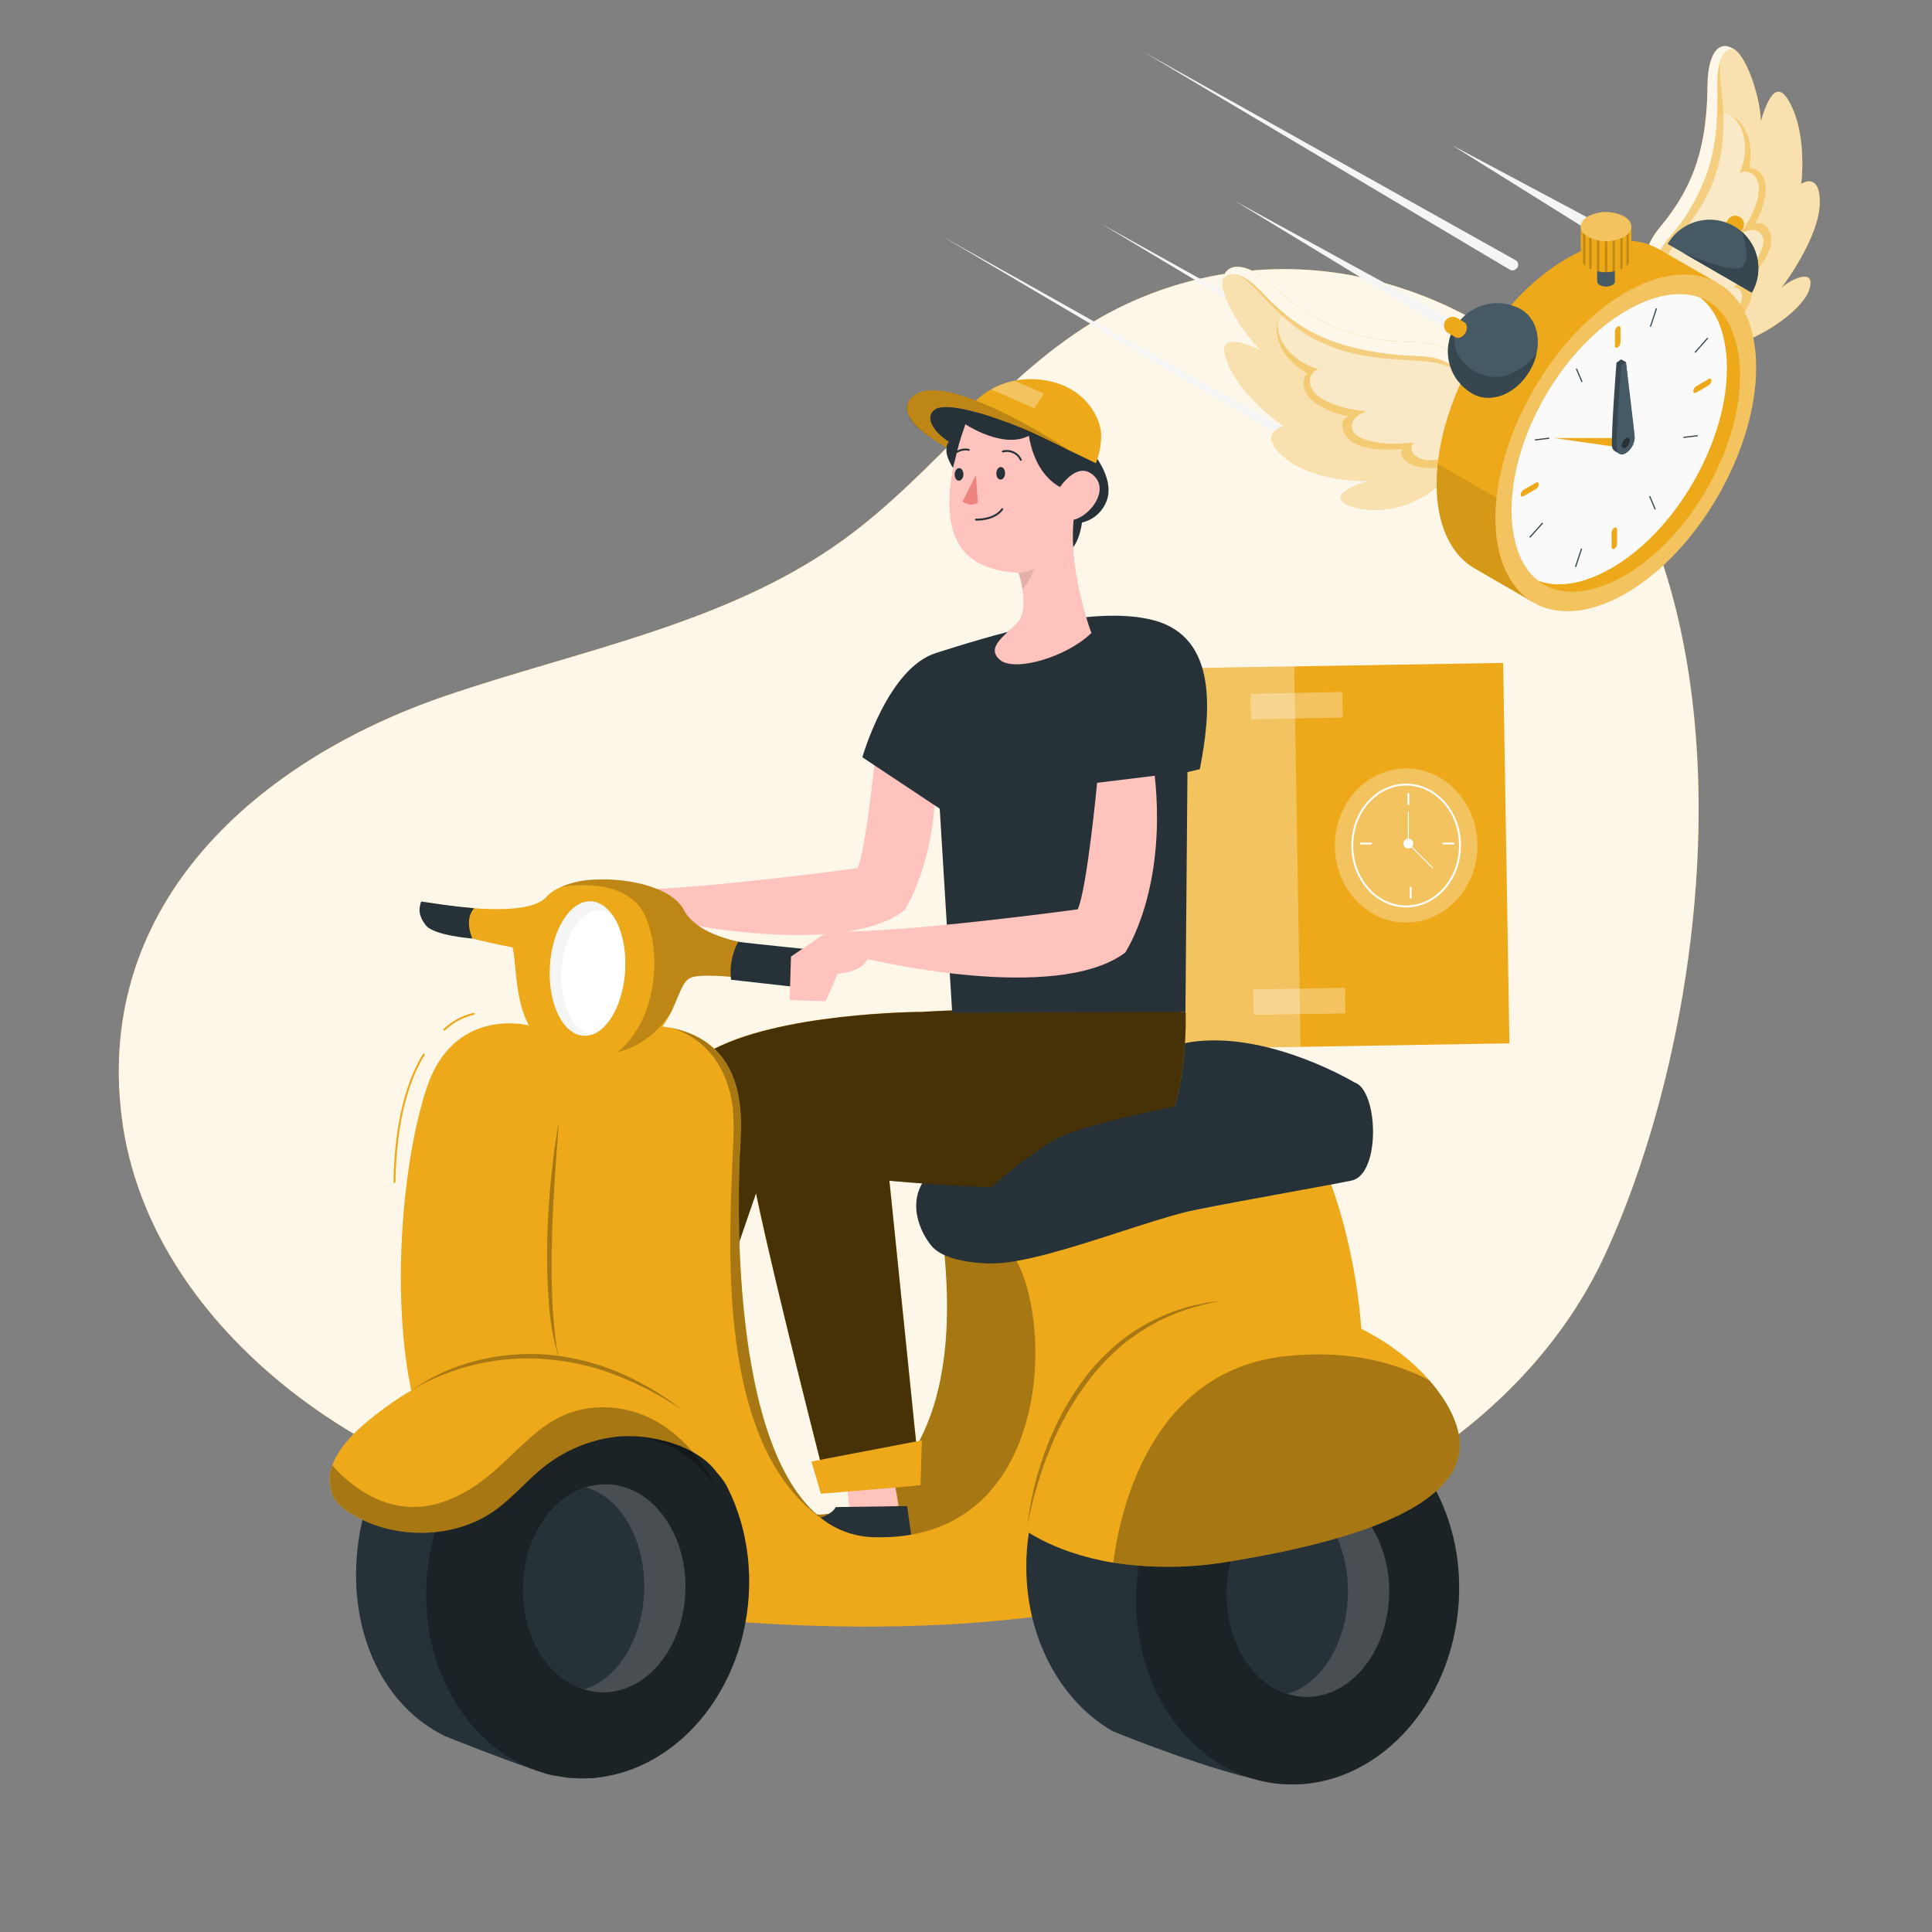 <svg width="1000" height="1000" viewBox="0 0 1000 1000" fill="none" xmlns="http://www.w3.org/2000/svg">
<rect x="0" y="0" width="1000" height="1000" fill="#808080" stroke="none"/>
<g clip-path="url(#clip0_53026_18111)">
<path d="M319.267 784.409C208.632 780.153 77.477 694.577 62.986 578.079C49.156 466.971 133.906 393.261 230.451 360.236C300.497 336.336 376.239 322.932 436.285 279.6C484.132 245.062 518.765 193.503 569.993 164.142C613.664 139.484 665.239 132.859 713.724 145.679C920.006 200.95 900.763 497.915 830.647 649.637C792.067 733.157 701.833 789.893 612.686 802.919C515.952 817.079 415.978 788.12 319.267 784.409Z" fill="#EDA91A"/>
<path opacity="0.9" d="M319.267 784.409C208.632 780.153 77.477 694.577 62.986 578.079C49.156 466.971 133.906 393.261 230.451 360.236C300.497 336.336 376.239 322.932 436.285 279.6C484.132 245.062 518.765 193.503 569.993 164.142C613.664 139.484 665.239 132.859 713.724 145.679C920.006 200.95 900.763 497.915 830.647 649.637C792.067 733.157 701.833 789.893 612.686 802.919C515.952 817.079 415.978 788.12 319.267 784.409Z" fill="white"/>
<path d="M778.016 343.123L505.248 347.646L508.513 544.564L781.281 540.041L778.016 343.123Z" fill="#EDA91A"/>
<path opacity="0.3" d="M669.892 344.892L504.979 347.626L508.244 544.544L673.158 541.81L669.892 344.892Z" fill="white"/>
<path opacity="0.3" d="M694.743 358.16L647.25 359.11L647.515 372.349L695.008 371.399L694.743 358.16Z" fill="white"/>
<path opacity="0.3" d="M696.154 511.287L648.667 512.074L648.887 525.311L696.373 524.523L696.154 511.287Z" fill="white"/>
<path d="M727.813 469.169C743.206 469.169 755.684 455.05 755.684 437.633C755.684 420.217 743.206 406.098 727.813 406.098C712.42 406.098 699.941 420.217 699.941 437.633C699.941 455.05 712.42 469.169 727.813 469.169Z" stroke="white" stroke-miterlimit="10"/>
<path d="M728.972 410.897V416.192" stroke="white" stroke-linecap="round" stroke-linejoin="round"/>
<path d="M730.177 459.406V464.701" stroke="white" stroke-linecap="round" stroke-linejoin="round"/>
<path d="M704.315 436.593H709.634" stroke="white" stroke-linecap="round" stroke-linejoin="round"/>
<path d="M747.009 436.617H752.328" stroke="white" stroke-linecap="round" stroke-linejoin="round"/>
<path d="M728.948 436.593L728.971 420.282" stroke="white" stroke-width="0.5" stroke-linecap="round" stroke-linejoin="round"/>
<path d="M729.988 437.657L741.525 449.193" stroke="white" stroke-width="0.5" stroke-linecap="round" stroke-linejoin="round"/>
<path d="M731.525 436.617C731.525 437.127 731.374 437.625 731.09 438.048C730.807 438.472 730.405 438.802 729.934 438.997C729.463 439.193 728.945 439.244 728.445 439.144C727.945 439.045 727.486 438.799 727.126 438.439C726.765 438.079 726.52 437.619 726.421 437.12C726.321 436.62 726.372 436.102 726.567 435.631C726.762 435.16 727.093 434.758 727.516 434.474C727.94 434.191 728.438 434.04 728.948 434.04C729.287 434.037 729.624 434.101 729.938 434.23C730.252 434.358 730.537 434.548 730.777 434.788C731.017 435.028 731.206 435.313 731.335 435.627C731.463 435.941 731.528 436.278 731.525 436.617Z" fill="white"/>
<path opacity="0.3" d="M727.813 477.514C748.194 477.514 764.715 459.659 764.715 437.633C764.715 415.608 748.194 397.753 727.813 397.753C707.433 397.753 690.911 415.608 690.911 437.633C690.911 459.659 707.433 477.514 727.813 477.514Z" fill="white"/>
<path d="M421.344 783.487C425.458 786.631 508.032 777.742 486.685 631.245C486.685 631.245 525.857 641.197 530.065 640.535C530.065 640.535 587.533 728.642 545.691 772.281C503.848 815.921 441.485 818.592 441.485 818.592L421.344 783.487Z" fill="#EDA91A"/>
<path opacity="0.3" d="M421.344 783.487C425.458 786.631 508.032 777.742 486.685 631.245C486.685 631.245 525.857 641.197 530.065 640.535C530.065 640.535 587.533 728.642 545.691 772.281C503.848 815.921 441.485 818.592 441.485 818.592L421.344 783.487Z" fill="black"/>
<path d="M512.855 653.916C513.067 653.916 489.782 654.365 481.981 644.673C474.18 634.98 468.908 617.652 483.092 605.832C497.276 594.012 580.56 542.95 619.778 538.931C658.997 534.912 700.982 560.207 700.982 560.207L649.636 598.173L539.071 624.933L512.855 653.916Z" fill="#263238"/>
<path d="M437.561 760.414L439.712 781.595L465.149 779.444L461.319 757.672L437.561 760.414Z" fill="#FFC3BD"/>
<path d="M432.62 780.059L469.523 779.539L472.147 798.167C472.147 798.167 437.585 798.64 423.377 796.749C409.17 794.857 411.392 787.458 411.392 787.458C411.392 787.458 428.034 787.86 432.62 780.059Z" fill="#263238"/>
<path d="M754.663 833.675C760.173 779.524 727.481 731.845 681.643 727.181C635.805 722.516 594.179 762.633 588.669 816.784C583.159 870.935 615.851 918.614 661.689 923.278C707.527 927.942 749.153 887.826 754.663 833.675Z" fill="#263238"/>
<path d="M613.679 523.778C613.679 523.778 617.509 611.647 566.399 614.153C515.29 616.659 460.374 611.056 460.374 611.056L476.473 768.948L428.554 771.903C428.554 771.903 394.158 637.959 388.745 604.295C383.331 570.632 388.036 546.827 423.566 531.886C459.097 516.946 613.679 523.778 613.679 523.778Z" fill="#EDA91A"/>
<path d="M327.659 802.564L391.321 617.652L476.425 523.707C476.425 523.707 402.149 523.99 366.452 544.51C330.756 565.029 329.432 589.686 322.884 619.023C316.335 648.36 290.071 787.222 290.071 787.222L327.659 802.564Z" fill="#EDA91A"/>
<path opacity="0.7" d="M613.679 523.778C613.679 523.778 534.58 520.255 476.567 523.778C476.567 523.778 402.29 524.061 366.594 544.581C330.898 565.1 329.432 589.686 322.884 619.023C316.335 648.36 290.071 787.222 290.071 787.222L327.659 802.564L391.321 617.652C402.03 668.904 428.554 771.808 428.554 771.808L476.473 768.948L460.35 611.151C460.35 611.151 515.242 616.754 566.376 614.248C617.509 611.742 613.679 523.778 613.679 523.778Z" fill="black"/>
<path d="M483.092 381.252L453.707 384.822C453.707 384.822 448.601 438.839 443.849 449.335C443.849 449.335 353.474 461.746 316.454 460.682L297.66 473.448L296.998 495.646L315.413 496.19L321.347 482.124C321.347 482.124 333.782 481.58 336.666 474.583C336.666 474.583 432.691 497.774 468.057 471.297C468.104 471.32 489.427 439.997 483.092 381.252Z" fill="#FFC3BD"/>
<path d="M567.298 236.599C567.298 236.599 576.494 248.419 572.995 258.655C572.029 261.574 570.328 264.195 568.055 266.266C565.781 268.336 563.013 269.786 560.017 270.475C560.017 270.475 558.291 286.857 548.622 287.33C538.953 287.803 542.192 251.232 542.192 251.232L567.298 236.599Z" fill="#263238"/>
<path d="M492.855 524.179L486.402 418.58L446.355 391.961C446.355 391.961 459.452 345.792 484.51 337.967C509.569 330.142 564.224 312.2 597.368 321.112C630.511 330.024 626.705 369.125 621.008 398.131L614.625 399.644C614.625 399.644 613.632 513.943 613.585 523.778L492.855 524.179Z" fill="#263238"/>
<path d="M564.91 327.637C551.79 340.331 525.029 347.896 517.63 341.584C510.231 335.272 519.569 329.48 526.519 322.341C530.277 318.417 530.159 311.065 529.285 305.202C528.824 302.248 528.144 299.332 527.252 296.479C502.69 295.131 492.501 283.642 491.484 263.383C490.468 243.123 499.64 219.602 499.64 219.602L516.992 204.803C516.992 204.803 540.632 208.349 559.544 221.351C570.796 229.01 567.463 244.093 562.806 255.227C560.833 259.967 558.46 264.53 555.714 268.867C553.066 296.597 564.91 327.637 564.91 327.637Z" fill="#FFC3BD"/>
<path d="M505.148 268.962C505.148 268.962 514.604 269.411 518.741 263.548" stroke="#263238" stroke-linecap="round" stroke-linejoin="round"/>
<path d="M520.207 245.038C520.207 246.835 519.119 248.253 517.843 248.23C516.566 248.206 515.644 246.717 515.691 244.92C515.739 243.123 516.779 241.705 518.055 241.729C519.332 241.752 520.278 243.242 520.207 245.038Z" fill="#263238"/>
<path d="M498.647 245.606C498.647 247.402 497.56 248.821 496.283 248.797C495.006 248.773 494.085 247.284 494.132 245.488C494.179 243.691 495.219 242.272 496.496 242.296C497.772 242.32 498.718 243.833 498.647 245.606Z" fill="#263238"/>
<path d="M506.141 260.286L505.172 245.795L498.245 259.553C499.326 260.472 500.664 261.035 502.077 261.167C503.49 261.298 504.909 260.99 506.141 260.286Z" fill="#ED847E"/>
<path d="M519.072 233.691C520.885 233.193 522.817 233.354 524.522 234.146C526.228 234.939 527.597 236.31 528.386 238.017" stroke="#263238" stroke-linecap="round" stroke-linejoin="round"/>
<path d="M491.98 236.362C491.98 236.362 496.33 231.634 501.436 232.84" stroke="#263238" stroke-linecap="round" stroke-linejoin="round"/>
<path d="M562.972 255.227C535.927 256.196 532.571 225.535 532.571 225.535C519.19 232.627 499.735 219.625 499.735 219.625L517.086 204.779C517.086 204.779 540.726 208.373 559.638 221.327C570.962 229.01 567.629 244.14 562.972 255.227Z" fill="#263238"/>
<path d="M491.035 228.609C491.035 228.609 477.04 219.294 483.21 212.581C489.38 205.867 527.181 218.632 555.431 234.282C555.431 234.282 490.728 190.997 473.14 204.685C458.601 216.008 490.846 231.729 489.877 231.705L491.035 228.609Z" fill="#EDA91A"/>
<path d="M569.969 225.441C569.929 230.343 569 235.197 567.227 239.767L503.682 209.035C506.315 205.995 509.469 203.449 512.997 201.517C516.757 199.366 520.847 197.848 525.1 197.025C529.611 196.163 534.228 196.004 538.788 196.553C562.026 199.224 570.087 217.096 569.969 225.441Z" fill="#EDA91A"/>
<path d="M423.992 508.104C419.855 512.43 366.358 501.343 357.02 506.308C353.072 508.388 351.346 515.764 347.375 523.848C341.961 534.841 332.34 546.897 307.187 547.701C263.5 549.096 268.772 504.771 265.32 490.374C265.32 490.374 223.95 482.833 221.775 475.576C219.601 468.318 222.272 467.231 222.272 467.231C222.272 467.231 273.311 476.687 283.192 463.779C285.106 461.909 287.351 460.41 289.811 459.359C295.483 456.865 301.584 455.492 307.778 455.316C325.768 454.371 347.706 459.429 353.852 470.824C366.334 494.062 419.855 488.838 424.772 494.937C429.689 501.036 428.129 503.778 423.992 508.104Z" fill="#EDA91A"/>
<path d="M288.558 538.387C288.558 538.387 216.787 637.675 275.887 790.508" stroke="#263238" stroke-linecap="round" stroke-linejoin="round"/>
<path d="M383.284 589.97C383.284 589.97 383.284 590.159 383.284 590.537C383.284 590.915 383.284 591.128 383.284 591.553V591.79C382.43 601.352 380.85 610.836 378.556 620.158C375.293 633.94 370.967 647.06 367.398 657.604C352.268 702.401 354.017 750.674 354.017 750.674C349.006 744.433 339.833 739.989 328.368 736.868C286.62 725.403 215.747 731.549 215.747 731.549C201.847 682.78 206.811 606.447 220.641 563.705C234.47 520.964 272.814 530.609 272.814 530.609C272.814 530.609 313.286 531.792 318.368 531.248C327.671 530.119 337.086 530.31 346.334 531.815C377.587 537.536 385.104 562.24 383.284 589.97Z" fill="#EDA91A"/>
<path d="M694.883 776.04C623.963 840.057 487.063 846.771 385.199 839.679L328.132 737.01L305.012 695.428L379.289 595.312L383.213 590.041C383.213 590.041 383.213 590.23 383.213 590.608C383.213 590.986 383.213 591.199 383.213 591.624V591.861C382.196 609.709 375.624 752.944 428.129 788.073L428.554 788.38C435.659 792.971 443.902 795.493 452.36 795.661C548.693 798.451 545.998 672.733 521.507 645.807L688.665 612.215C688.665 612.215 721.667 695.309 694.883 776.04Z" fill="#EDA91A"/>
<path d="M508.954 618.55C508.954 618.55 493.281 631.552 501.366 648.999C509.451 666.445 587.392 632.569 618.076 626.399C648.761 620.229 684.268 614.201 699.54 611.056C714.811 607.912 713.487 564.107 701.005 560.23C688.523 556.353 566.257 577.96 545.974 589.828C532.581 597.961 520.161 607.598 508.954 618.55Z" fill="#263238"/>
<path d="M548.196 266.054C546.705 264.448 545.802 262.384 545.634 260.199C545.467 258.014 546.045 255.836 547.274 254.022C551.057 248.348 558.693 239.341 566.021 246.079C576.281 255.535 558.764 272.721 551.506 268.56C550.29 267.885 549.176 267.041 548.196 266.054Z" fill="#FFC3BD"/>
<path opacity="0.2" d="M491.035 228.609C491.035 228.609 477.04 219.294 483.21 212.581C485.952 209.602 494.155 210.217 505.243 213.384C512.372 215.304 519.356 217.729 526.14 220.642C535.88 224.873 546.234 230.287 555.43 234.282C555.43 234.282 490.728 190.997 473.139 204.685C458.601 216.008 488.836 230.689 489.9 231.682L490.42 229.767L491.035 228.609Z" fill="black"/>
<path d="M497.678 224.566C497.678 224.566 483.494 226.93 493.281 242.201L497.678 224.566Z" fill="#263238"/>
<path d="M511.271 215.252C511.271 215.252 489.877 207.734 483.919 211.99C477.962 216.245 484.203 224.353 491.011 228.538L496.472 229.247L499.687 219.554L508.009 218.538L511.271 215.252Z" fill="#263238"/>
<path opacity="0.3" d="M540.419 203.692L535.289 211.28L512.997 201.588C516.757 199.437 520.847 197.919 525.1 197.096L540.419 203.692Z" fill="white"/>
<path opacity="0.1" d="M535.455 294.399C533.979 298.322 531.862 301.973 529.19 305.202C528.729 302.248 528.05 299.332 527.157 296.479C530.024 296.279 532.832 295.574 535.455 294.399Z" fill="black"/>
<path d="M323.522 502.289C322.576 518.671 315.484 532.075 306.785 535.385C305.279 535.964 303.667 536.214 302.057 536.118C291.324 535.503 283.523 519.404 284.61 500.185C285.698 480.966 295.296 465.883 306.028 466.498C310.402 466.734 314.255 469.547 317.257 474.063C321.678 480.54 324.16 490.894 323.522 502.289Z" fill="#F5F5F5"/>
<path d="M323.522 502.289C322.576 518.671 315.484 532.075 306.785 535.385C296.856 534.817 289.646 519.948 290.662 502.289C291.679 484.63 300.52 470.611 310.449 471.179C313.007 471.37 315.429 472.41 317.328 474.134C321.678 480.54 324.16 490.894 323.522 502.289Z" fill="white"/>
<path d="M706.655 734.504C688.381 721.668 617.674 709.068 617.674 709.068C574.72 709.068 537.015 747.719 531.814 799.042C527.559 840.79 545.998 878.685 575.713 895.966C575.713 895.966 578.195 897.006 582.356 898.637C598.1 904.854 638.052 919.913 661.668 923.223" fill="#263238"/>
<path opacity="0.3" d="M754.663 833.675C760.173 779.524 727.481 731.845 681.643 727.181C635.805 722.516 594.179 762.633 588.669 816.784C583.159 870.935 615.851 918.614 661.689 923.278C707.527 927.942 749.153 887.826 754.663 833.675Z" fill="black"/>
<path d="M387.157 830.523C392.667 776.372 359.975 728.693 314.137 724.029C268.299 719.365 226.673 759.482 221.163 813.633C215.653 867.784 248.346 915.463 294.184 920.127C340.022 924.791 381.647 884.674 387.157 830.523Z" fill="#263238"/>
<path d="M355.152 742.093L312.884 919.558C306.717 920.558 300.446 920.74 294.232 920.102H293.759C285.651 918.022 289.268 920.268 281.135 917.573C260.45 910.741 230.404 898.661 230.404 898.661C198.561 883.176 180.571 845.518 184.944 802.493C190.24 750.367 227.638 711.432 271.656 714.623C271.656 714.623 292.554 718.477 314.066 724.079C323.522 726.443 332.978 729.256 340.756 732.188C345.905 734.949 350.733 738.271 355.152 742.093Z" fill="#263238"/>
<path opacity="0.3" d="M387.161 830.412C382.433 877.101 350.826 913.341 312.837 919.464C306.67 920.463 300.399 920.646 294.185 920.008H293.712C285.056 919.073 276.644 916.566 268.89 912.608C236.952 896.415 216.74 857.078 221.161 813.58C226.669 759.468 268.204 719.399 314.019 723.985H314.137C323.439 724.924 332.467 727.679 340.708 732.093C345.859 734.862 350.687 738.191 355.105 742.022C377.729 761.691 390.896 794.692 387.161 830.412Z" fill="black"/>
<path d="M375.648 768.239C374.263 766.028 372.68 763.947 370.92 762.021C360.353 747.601 336.193 742.211 320.378 743.488C308.254 744.671 296.614 748.846 286.502 755.639C274.965 763.109 266.715 774.551 255.273 782.399C233.572 797.387 200.641 796.961 178.845 781.524C177.616 780.651 176.447 779.695 175.346 778.664C173.125 776.352 171.644 773.43 171.091 770.272C170.257 766.328 170.561 762.229 171.966 758.452C176.694 745.166 192.462 733.488 202.414 726.372C222.592 712.137 246.325 703.781 270.97 702.236C341.252 697.39 371.227 757.412 375.648 768.239Z" fill="#EDA91A"/>
<path opacity="0.3" d="M370.778 770.13C355.672 748.334 336.288 742.211 320.472 743.488C308.348 744.671 296.708 748.846 286.596 755.639C275.06 763.109 266.81 774.551 255.368 782.399C233.666 797.387 200.736 796.961 178.94 781.524C177.711 780.651 176.542 779.695 175.441 778.664C173.22 776.352 171.738 773.43 171.186 770.272C170.352 766.328 170.655 762.229 172.06 758.452C179.365 766.891 200.641 787.222 229.458 777.364C265.391 764.953 274.162 728.074 312.577 728.405C343.096 728.76 361.89 752.4 370.778 770.13Z" fill="black"/>
<g opacity="0.3">
<path d="M212.698 719.871C222.948 712.587 234.481 707.301 246.692 704.293C258.914 701.182 271.572 700.143 284.138 701.219C296.683 702.427 308.969 705.552 320.567 710.486L324.869 712.377L329.077 714.481C331.914 715.805 334.585 717.46 337.328 718.973C340.07 720.486 342.599 722.354 345.223 724.032C347.847 725.71 350.306 727.673 352.812 729.54C342.502 722.633 331.497 716.825 319.976 712.212C308.478 707.599 296.362 704.707 284.019 703.631C271.703 702.453 259.277 703.251 247.212 705.995C241.155 707.337 235.217 709.172 229.458 711.479C223.614 713.729 218.001 716.54 212.698 719.871Z" fill="black"/>
</g>
<g opacity="0.3">
<path d="M289.244 702.969C286.296 693.11 284.527 682.937 283.972 672.662C283.192 662.426 283.027 652.143 283.239 641.93C283.452 631.718 284.161 621.411 285.107 611.198L286.833 595.927C287.589 590.844 288.251 585.762 289.197 580.703L287.045 611.435L286.194 626.753C286.053 631.86 285.745 636.966 285.722 642.072C285.32 652.285 285.509 662.497 285.887 672.804C286.053 677.91 286.454 682.993 286.974 688.076C287.39 693.086 288.148 698.062 289.244 702.969Z" fill="black"/>
</g>
<path opacity="0.3" d="M428.011 787.86C378.65 756.111 376.688 674.199 378.367 620.158C378.674 610.867 379.052 602.428 379.336 595.17C379.854 587.906 379.854 580.615 379.336 573.351C374.348 536.236 345.98 531.768 345.98 531.768H346.098C377.516 537.536 385.033 562.24 383.213 589.97C383.213 589.97 383.213 590.159 383.213 590.537C383.213 590.915 383.213 591.128 383.213 591.553V591.79C382.149 609.638 375.577 752.873 428.011 787.86Z" fill="black"/>
<path opacity="0.2" d="M423.992 508.104C419.855 512.43 366.358 501.343 357.02 506.308C353.072 508.388 351.346 515.764 347.375 523.848C336.217 541.578 320.52 544.368 319.55 544.51C338.273 530.326 343.498 496.19 334.207 474.606C324.917 453.023 291.655 458.626 289.764 459.264C295.436 456.77 301.537 455.398 307.73 455.222C325.72 454.276 347.658 459.335 353.805 470.729C366.287 493.968 419.808 488.743 424.725 494.842C429.642 500.941 428.129 503.778 423.992 508.104Z" fill="black"/>
<path d="M382.102 487.466C378.85 493.469 377.552 500.336 378.39 507.111L423.708 512.218C426.025 509.536 427.737 506.388 428.728 502.986C429.72 499.583 429.967 496.008 429.453 492.502C429.453 492.502 384.56 487.987 382.102 487.466Z" fill="#263238"/>
<path d="M244.493 485.788C244.493 485.788 239.978 476.19 245.392 470.115C233.288 469.027 225.794 467.751 217.993 466.616C216.835 470.138 216.267 473.519 220.357 478.885C224.447 484.251 244.493 485.788 244.493 485.788Z" fill="#263238"/>
<path d="M219.317 545.857C211.468 558.647 204.755 579.119 204.164 611.813" stroke="#EDA91A" stroke-linecap="round" stroke-linejoin="round"/>
<path d="M245.155 524.77C239.446 526.095 234.196 528.928 229.955 532.973" stroke="#EDA91A" stroke-linecap="round" stroke-linejoin="round"/>
<path d="M597.699 401.535L567.865 405.176C567.865 405.176 562.664 459.997 557.842 470.659C557.842 470.659 466.095 483.282 428.484 482.171L409.406 495.126L408.744 517.678L427.443 518.222L433.472 504.038C433.472 504.038 446.095 503.494 449.003 496.379C449.003 496.379 546.494 520.019 582.404 493.069C582.38 492.975 604.058 461.179 597.699 401.535Z" fill="#FFC3BD"/>
<path opacity="0.2" d="M354.774 823.32C353.923 853.059 334.444 876.605 311.253 875.943C308.136 875.85 305.048 875.316 302.08 874.359C283.499 868.449 270.119 846.535 270.852 820.885C271.585 796.063 285.272 775.544 303.262 769.846C306.857 768.69 310.622 768.155 314.397 768.262C337.588 768.948 355.649 793.676 354.774 823.32Z" fill="#FAFAFA"/>
<path d="M333.427 823.32C332.694 848.709 319.243 869.584 302.08 874.43C283.499 868.52 270.119 846.605 270.852 820.956C271.585 796.134 285.272 775.615 303.262 769.917C321.134 774.763 334.16 797.032 333.427 823.32Z" fill="#263238"/>
<path opacity="0.2" d="M719.019 825.684C718.144 855.423 698.665 878.992 675.498 878.307C672.38 878.226 669.29 877.692 666.325 876.723C647.721 870.813 634.34 848.922 635.097 823.249C635.806 798.451 649.494 777.908 667.484 772.21C671.078 771.054 674.844 770.518 678.618 770.626C701.809 771.312 719.87 795.992 719.019 825.684Z" fill="#FAFAFA"/>
<path d="M697.672 825.684C696.916 851.05 683.488 871.924 666.325 876.77C647.721 870.86 634.34 848.969 635.097 823.296C635.806 798.498 649.494 777.955 667.484 772.258C685.379 777.104 698.428 799.373 697.672 825.684Z" fill="#263238"/>
<path d="M755.567 747.341C755.968 776.584 711.454 795.945 636.965 808.143C616.886 811.674 596.366 811.913 576.21 808.852C543.114 803.392 526.944 789.397 526.944 789.397C526.944 789.397 535.36 688.336 618.644 675.523C675.38 666.823 718.074 689.707 739.728 714.363C749.917 725.947 755.448 737.98 755.567 747.341Z" fill="#EDA91A"/>
<path opacity="0.3" d="M755.567 747.341C755.969 776.584 711.454 795.945 636.965 808.143C616.886 811.674 596.366 811.913 576.21 808.852C579.78 781.406 595.807 709.422 665.475 701.952C697.081 698.548 721.478 704.931 739.728 714.363C749.917 725.947 755.448 737.98 755.567 747.341Z" fill="black"/>
<g opacity="0.3">
<path d="M531.767 789.846C533.299 776.089 536.58 762.584 541.53 749.658C546.397 736.598 553.117 724.305 561.482 713.158C565.709 707.617 570.459 702.495 575.666 697.863C580.826 693.155 586.514 689.062 592.616 685.664C604.758 678.817 618.213 674.619 632.095 673.348C625.293 674.488 618.601 676.212 612.095 678.501C608.809 679.494 605.713 681.031 602.639 682.331C599.556 683.808 596.55 685.441 593.633 687.225C590.654 688.927 587.912 690.983 585.098 692.898C582.285 694.813 579.685 697.082 577.203 699.47C572.155 704.057 567.556 709.116 563.468 714.576C555.164 725.509 548.395 737.527 543.35 750.296C540.731 756.656 538.474 763.16 536.589 769.775C534.583 776.364 532.973 783.066 531.767 789.846Z" fill="black"/>
</g>
<path d="M419.997 756.466L424.914 773.156L476.473 768.853L477.158 745.521L419.997 756.466Z" fill="#EDA91A"/>
<path d="M726.175 257.173C726.089 256.818 725.931 256.484 725.711 256.193C725.491 255.901 725.214 255.657 724.896 255.477L487.848 122.393L722.456 260.822C722.91 261.094 723.435 261.224 723.963 261.194C724.491 261.165 724.999 260.979 725.42 260.659C725.841 260.339 726.157 259.9 726.327 259.399C726.496 258.898 726.512 258.357 726.372 257.847L726.175 257.173ZM821.18 112.295L751.46 75.111L818.472 116.943C818.761 117.126 819.083 117.25 819.42 117.308C819.758 117.366 820.103 117.356 820.436 117.28H820.541C821.091 117.179 821.595 116.906 821.98 116.5C822.364 116.094 822.61 115.576 822.681 115.021C822.752 114.466 822.645 113.903 822.375 113.413C822.105 112.923 821.687 112.532 821.18 112.295ZM784.472 134.687L592.057 26.946L781.463 139.591C781.94 139.872 782.493 139.998 783.045 139.95C783.597 139.902 784.12 139.683 784.542 139.323L784.902 139.021C785.231 138.745 785.487 138.393 785.649 137.996C785.811 137.599 785.873 137.168 785.831 136.741C785.789 136.314 785.643 135.903 785.406 135.545C785.169 135.188 784.849 134.893 784.472 134.687ZM731.276 212.401C731.623 212.609 732.014 212.735 732.418 212.768C732.822 212.802 733.228 212.742 733.605 212.594C733.982 212.446 734.32 212.213 734.593 211.914C734.866 211.615 735.067 211.257 735.18 210.868C735.436 209.973 735.715 209.067 735.993 208.172L569.827 115.746L731.276 212.401ZM754.516 167.211L639.234 104.045L751.576 172.266C752.159 172.61 752.852 172.718 753.513 172.57C754.173 172.421 754.752 172.025 755.132 171.464L755.445 170.999C755.65 170.697 755.79 170.355 755.857 169.996C755.923 169.637 755.915 169.268 755.832 168.912C755.749 168.557 755.593 168.222 755.375 167.929C755.156 167.636 754.88 167.392 754.562 167.211H754.516Z" fill="#F5F5F5"/>
<path d="M740.014 180.493C723.537 176.31 705.665 182.991 679.044 168.025C656.675 155.44 637.491 126.646 632.936 144.878C631.367 153.674 645.195 174.904 653.259 181.562C635.027 173.428 630.019 176.449 636.492 190.103C644.846 207.719 664.693 220.559 664.693 220.559C664.693 220.559 651.202 223.615 662.915 235.049C678.382 250.155 708.698 248.9 708.698 248.9C708.698 248.9 685.33 255.314 697.473 261.298C701.055 262.805 704.884 263.64 708.768 263.762C746.591 266.272 776.234 222.627 760.233 193.333C755.864 185.315 746.545 182.155 740.014 180.493Z" fill="#EDA91A"/>
<path opacity="0.65" d="M740.014 180.493C723.537 176.31 705.665 182.991 679.044 168.025C656.675 155.44 637.491 126.646 632.936 144.878C631.367 153.674 645.195 174.904 653.259 181.562C635.027 173.428 630.019 176.449 636.492 190.103C644.846 207.719 664.693 220.559 664.693 220.559C664.693 220.559 651.202 223.615 662.915 235.049C678.382 250.155 708.698 248.9 708.698 248.9C708.698 248.9 685.33 255.314 697.473 261.298C701.055 262.805 704.884 263.64 708.768 263.762C746.591 266.272 776.234 222.627 760.233 193.333C755.864 185.315 746.545 182.155 740.014 180.493Z" fill="white"/>
<path opacity="0.4" d="M743.953 195.715C733.658 191.974 722.735 190.358 712.196 187.418C698.135 183.491 684.854 177.239 671.653 171.011L662.276 164.469C659.452 169.489 661.184 176.751 664.135 181.69C667.087 186.628 671.781 190.265 676.627 193.31C674.221 195.889 674.221 200.084 675.871 203.198C677.522 206.313 680.519 208.532 683.552 210.275C688.083 212.838 693.026 214.592 698.159 215.458C694.231 216.84 694.568 220.315 694.928 221.895C695.36 223.45 696.096 224.904 697.093 226.172C698.09 227.441 699.329 228.499 700.738 229.285C704.364 231.423 708.675 232.051 712.87 232.504C717.199 232.823 721.548 232.788 725.872 232.4C724.443 234.538 725.942 237.536 728.057 238.988C734.134 243.194 742.593 242.962 749.391 240.836C751.919 240.033 754.345 238.937 756.619 237.57C762.208 228.669 765.218 218.49 764.637 208.706C759.152 202.745 751.657 198.527 743.953 195.715Z" fill="#EDA91A"/>
<path d="M729.509 180.284C718.982 178.811 708.554 176.692 698.287 173.939C688.073 171.174 678.637 167.107 668.818 163.33C667.514 162.692 666.05 162.458 664.612 162.656C662.427 163.191 661.393 165.666 661.277 167.909C661.279 171.391 662.222 174.807 664.008 177.797C668.265 184.279 674.725 189.001 682.193 191.09C680.846 191.591 679.7 192.518 678.93 193.731C678.16 194.944 677.808 196.375 677.928 197.807C678.381 202.362 681.542 204.651 684.122 206.301C690.617 210.461 699.309 212.111 706.978 212.913C704.05 214.156 700.773 215.76 699.902 218.827C697.926 225.799 707.153 228.054 712.01 228.96C718.505 230.122 725.198 229.657 731.764 229.134C729.788 230.564 730.242 233.864 732.031 235.525C737.527 240.65 749.67 237.919 755.015 233.62C762.313 227.728 765.566 218.955 764.521 207.428C762.894 199.294 757.258 190.219 750.181 185.815C744.279 182.143 737.086 181.353 730.195 180.377L729.509 180.284Z" fill="#EDA91A"/>
<path opacity="0.75" d="M729.509 180.284C718.982 178.811 708.554 176.692 698.287 173.939C688.073 171.174 678.637 167.107 668.818 163.33C667.514 162.692 666.05 162.458 664.612 162.656C662.427 163.191 661.393 165.666 661.277 167.909C661.279 171.391 662.222 174.807 664.008 177.797C668.265 184.279 674.725 189.001 682.193 191.09C680.846 191.591 679.7 192.518 678.93 193.731C678.16 194.944 677.808 196.375 677.928 197.807C678.381 202.362 681.542 204.651 684.122 206.301C690.617 210.461 699.309 212.111 706.978 212.913C704.05 214.156 700.773 215.76 699.902 218.827C697.926 225.799 707.153 228.054 712.01 228.96C718.505 230.122 725.198 229.657 731.764 229.134C729.788 230.564 730.242 233.864 732.031 235.525C737.527 240.65 749.67 237.919 755.015 233.62C762.313 227.728 765.566 218.955 764.521 207.428C762.894 199.294 757.258 190.219 750.181 185.815C744.279 182.143 737.086 181.353 730.195 180.377L729.509 180.284Z" fill="white"/>
<path opacity="0.4" d="M760.233 193.321C755.864 185.315 746.545 182.155 740.014 180.539C723.537 176.356 705.666 183.038 679.044 168.071C662.776 158.949 648.274 141.345 639.769 139.242L640.047 142.275C648.1 145.215 654.108 155.394 666.588 166.096C679.067 176.798 694.929 183.665 717.483 185.617C740.038 187.57 751.332 185.617 759.954 198.713C761.325 200.793 762.371 201.211 763.161 200.433C762.444 197.964 761.462 195.58 760.233 193.321Z" fill="#EDA91A"/>
<path d="M764.497 207.428C763.974 194.054 755.957 177.309 733.274 177.135C702.865 176.891 680.984 168.606 657.14 146.458C645.52 135.686 632.808 134.699 632.831 146.969C633.644 139.8 642.29 139.997 651.992 150.142C663.217 161.889 675.895 174.195 701.773 180.226C727.65 186.256 737.179 182.55 746.87 186.721C754.19 189.87 760.721 197.958 764.497 207.428Z" fill="#EDA91A"/>
<path opacity="0.9" d="M764.497 207.428C763.974 194.054 755.957 177.309 733.274 177.135C702.865 176.891 680.984 168.606 657.14 146.458C645.52 135.686 632.808 134.699 632.831 146.969C633.644 139.8 642.29 139.997 651.992 150.142C663.217 161.889 675.895 174.195 701.773 180.226C727.65 186.256 737.179 182.55 746.87 186.721C754.19 189.87 760.721 197.958 764.497 207.428Z" fill="white"/>
<path d="M857.365 124.624C864.476 110.18 880.233 101.442 885.845 73.02C890.551 49.129 881.674 17.488 897.547 25.494C904.774 29.77 911.549 52.894 911.363 62.817C916.766 44.69 921.96 42.912 927.782 56.031C935.288 72.938 932.314 95.179 932.314 95.179C932.314 95.179 941.761 88.741 941.935 104.277C942.156 122.869 922.007 149.014 922.007 149.014C927.573 144.076 940.761 138.092 936.125 150.815C934.266 155.94 924.249 167.455 904.019 176.321C879.78 186.942 854.692 168.315 854.146 147.12C853.925 138.568 854.541 130.434 857.365 124.624Z" fill="#EDA91A"/>
<path opacity="0.65" d="M857.365 124.624C864.476 110.18 880.233 101.442 885.845 73.02C890.551 49.129 881.674 17.488 897.547 25.494C904.774 29.77 911.549 52.894 911.363 62.817C916.766 44.69 921.96 42.912 927.782 56.031C935.288 72.938 932.314 95.179 932.314 95.179C932.314 95.179 941.761 88.741 941.935 104.277C942.156 122.869 922.007 149.014 922.007 149.014C927.573 144.076 940.761 138.092 936.125 150.815C934.266 155.94 924.249 167.455 904.019 176.321C879.78 186.942 854.692 168.315 854.146 147.12C853.925 138.568 854.541 130.434 857.365 124.624Z" fill="white"/>
<path opacity="0.4" d="M865.87 136.93C869.496 127.204 875.038 118.338 879.396 108.925C885.206 96.376 888.878 82.943 892.515 69.592L893.584 58.785C898.918 59.866 903.066 65.606 904.797 70.777C906.529 75.948 906.25 81.595 905.494 87.045C908.818 86.906 911.816 89.497 913.047 92.611C914.102 95.814 914.227 99.251 913.408 102.523C912.477 107.348 910.715 111.976 908.202 116.2C911.607 114.236 913.884 116.618 914.802 117.861C915.657 119.125 916.252 120.547 916.553 122.043C916.855 123.539 916.856 125.08 916.557 126.576C915.871 130.515 913.675 134.001 911.432 137.301C909.004 140.616 906.307 143.725 903.368 146.597C905.785 146.876 907.005 149.816 906.761 152.245C906.041 159.217 900.684 165.166 894.978 168.745C892.851 170.068 890.578 171.14 888.204 171.941C875.236 174.799 861.78 169.233 862.64 159.844C861.571 152.222 863.151 144.215 865.87 136.93Z" fill="#EDA91A"/>
<path d="M863.662 116.978C869.065 108.482 873.947 99.665 878.28 90.577C882.556 81.514 885.438 72.195 888.738 62.794C889.077 61.449 889.809 60.235 890.842 59.308C892.573 58.065 894.967 58.855 896.652 60.156C899.158 62.331 901.033 65.141 902.078 68.29C904.099 75.365 903.518 82.93 900.44 89.613C901.625 88.949 902.997 88.695 904.342 88.891C905.686 89.086 906.929 89.72 907.876 90.694C910.863 93.843 910.561 97.538 910.2 100.42C909.19 107.659 905.076 114.968 900.904 120.964C903.6 119.616 906.714 118.256 909.492 119.523C915.673 122.381 911.665 130.457 909.329 134.513C906.203 139.939 901.729 144.436 897.349 148.828C899.58 148.282 901.671 150.653 901.764 152.965C902.066 160.1 892.654 167.153 886.287 168.338C877.583 169.954 867.218 171.429 859.561 163.539C854.692 157.323 853.751 143.1 854.913 135.291C855.912 128.761 859.758 123.102 863.279 117.536L863.662 116.978Z" fill="#EDA91A"/>
<path opacity="0.75" d="M863.662 116.978C869.065 108.482 873.947 99.665 878.28 90.577C882.556 81.514 885.438 72.195 888.738 62.794C889.077 61.449 889.809 60.235 890.842 59.308C892.573 58.065 894.967 58.855 896.652 60.156C899.158 62.331 901.033 65.141 902.078 68.29C904.099 75.365 903.518 82.93 900.44 89.613C901.625 88.949 902.997 88.695 904.342 88.891C905.686 89.086 906.929 89.72 907.876 90.694C910.863 93.843 910.561 97.538 910.2 100.42C909.19 107.659 905.076 114.968 900.904 120.964C903.6 119.616 906.714 118.256 909.492 119.523C915.673 122.381 911.665 130.457 909.329 134.513C906.203 139.939 901.729 144.436 897.349 148.828C899.58 148.282 901.671 150.653 901.764 152.965C902.066 160.1 892.654 167.153 886.287 168.338C877.583 169.954 867.218 171.429 859.561 163.539C854.692 157.323 853.751 143.1 854.913 135.291C855.912 128.761 859.758 123.102 863.279 117.536L863.662 116.978Z" fill="white"/>
<path opacity="0.4" d="M852.949 148.375C851.357 139.858 854.541 130.399 857.365 124.67C864.476 110.227 880.233 101.489 885.845 73.066C889.262 55.741 885.532 34.337 889.273 26.946L891.283 29.015C888.448 36.637 892.062 47.27 892.074 62.875C892.085 78.481 889.052 95.179 876.607 112.621C864.162 130.062 859.177 135.396 858.155 150.281C857.876 154.162 857.83 158.02 856.784 158.113C854.867 155.156 853.564 151.845 852.949 148.375Z" fill="#EDA91A"/>
<path d="M859.572 163.528C850.276 154.871 845.291 134.187 859.084 117.745C877.572 95.667 883.486 74.646 883.823 43.946C884.009 26.946 890.331 19.149 899.115 26.76C893.468 22.902 888.657 29.863 888.983 44.063C889.296 60.423 888.855 78.923 880.639 96.98C870.24 119.906 860.583 123.915 857.62 133.467C855.378 140.694 855.087 154.952 859.572 163.528Z" fill="#EDA91A"/>
<path opacity="0.9" d="M859.572 163.528C850.276 154.871 845.291 134.187 859.084 117.745C877.572 95.667 883.486 74.646 883.823 43.946C884.009 26.946 890.331 19.149 899.115 26.76C893.468 22.902 888.657 29.863 888.983 44.063C889.296 60.423 888.855 78.923 880.639 96.98C870.24 119.906 860.583 123.915 857.62 133.467C855.378 140.694 855.087 154.952 859.572 163.528Z" fill="white"/>
<path d="M888.983 146.458L858.538 128.9C846.349 121.928 829.581 123.09 811.059 133.746C773.794 155.254 743.593 207.579 743.593 250.608C743.593 272.001 751.053 287.048 763.126 294.16L793.559 311.706L797.847 300.423C804.401 298.736 810.684 296.13 816.509 292.684C853.774 271.175 883.986 218.851 883.986 175.822C884.048 169.126 883.176 162.453 881.395 155.998L888.983 146.458Z" fill="#EDA91A"/>
<path opacity="0.1" d="M744.174 240.092C743.798 243.585 743.604 247.095 743.593 250.608C743.593 272 751.053 287.048 763.126 294.16L793.559 311.706L797.847 300.423C799.253 300.074 800.671 299.656 802.112 299.191L808.491 277.195L744.174 240.092Z" fill="black"/>
<path d="M889.208 256.765C915.558 211.124 915.559 161.793 889.21 146.58C862.86 131.367 820.139 156.034 793.788 201.674C767.438 247.314 767.437 296.646 793.786 311.858C820.136 327.071 862.857 302.405 889.208 256.765Z" fill="#EDA91A"/>
<path opacity="0.3" d="M889.208 256.765C915.558 211.124 915.559 161.793 889.21 146.58C862.86 131.367 820.139 156.034 793.788 201.674C767.438 247.314 767.437 296.646 793.786 311.858C820.136 327.071 862.857 302.405 889.208 256.765Z" fill="white"/>
<path d="M892.701 164.876C884.335 150.386 867.137 148.747 846.814 160.507C813.116 179.97 784.635 229.274 784.647 268.189C784.647 278.38 786.599 287.165 790.306 293.579C798.672 308.081 815.87 309.707 836.193 297.948C869.891 278.496 898.36 229.181 898.36 190.265C898.36 180.075 896.408 171.29 892.701 164.876Z" fill="#EDA91A"/>
<path d="M893.63 165.41C884.149 150.304 865.743 147.98 844.524 159.182C809.327 177.774 780.858 227.089 782.357 266.864C782.752 277.322 785.169 286.34 789.329 293.044C798.811 308.15 817.159 310.474 838.435 299.273C873.632 280.681 902.101 231.365 900.602 191.59C900.207 181.132 897.779 172.115 893.63 165.41Z" fill="#EDA91A"/>
<path d="M831.627 295.438C818.078 302.596 805.726 304.223 796.093 300.574C793.43 298.486 791.156 295.945 789.376 293.068C785.17 286.363 782.753 277.311 782.404 266.888C780.905 227.112 809.374 177.809 844.571 159.205C858.109 152.059 870.461 150.42 880.105 154.069C882.768 156.161 885.042 158.706 886.822 161.587C891.016 168.28 893.445 177.344 893.794 187.755C895.281 227.519 866.824 276.846 831.627 295.438Z" fill="#FAFAFA"/>
<path d="M837.32 168.989C836.896 169.279 836.547 169.664 836.3 170.115C836.054 170.565 835.917 171.067 835.902 171.58V178.889C835.902 179.866 836.541 180.284 837.32 179.831C837.744 179.538 838.095 179.15 838.343 178.698C838.591 178.247 838.73 177.743 838.749 177.228V169.942C838.784 168.943 838.145 168.524 837.32 168.989Z" fill="#EDA91A"/>
<path d="M885.845 196.982C885.806 197.493 885.647 197.988 885.381 198.426C885.114 198.865 884.748 199.234 884.311 199.503L877.99 203.164C877.153 203.652 876.468 203.315 876.468 202.408C876.51 201.895 876.671 201.398 876.94 200.958C877.208 200.518 877.576 200.147 878.013 199.875L884.335 196.215C885.171 195.727 885.845 196.064 885.845 196.982Z" fill="#EDA91A"/>
<path d="M787.11 256.035C787.149 255.522 787.308 255.025 787.575 254.585C787.841 254.145 788.208 253.774 788.644 253.501L794.977 249.841C795.814 249.353 796.499 249.702 796.499 250.608C796.456 251.121 796.293 251.617 796.025 252.057C795.757 252.496 795.39 252.868 794.954 253.141L788.633 256.802C787.784 257.29 787.11 256.941 787.11 256.035Z" fill="#EDA91A"/>
<path d="M835.589 284.027C836.012 283.734 836.36 283.346 836.606 282.894C836.853 282.442 836.99 281.939 837.007 281.424V274.115C837.007 273.139 836.367 272.721 835.589 273.186C835.163 273.475 834.812 273.86 834.564 274.31C834.316 274.76 834.177 275.263 834.16 275.777V283.086C834.171 284.062 834.81 284.48 835.589 284.027Z" fill="#EDA91A"/>
<path d="M840.237 231.865L804.459 226.729H843.037L840.237 231.865Z" fill="#EDA91A"/>
<path d="M841.608 187.442C841.608 187.442 844.919 218.177 845.954 225.3C846.054 225.714 846.105 226.14 846.105 226.566C846.013 228.169 845.545 229.727 844.737 231.115C843.929 232.502 842.805 233.679 841.457 234.549C840.992 234.887 840.445 235.095 839.873 235.15C839.301 235.205 838.724 235.106 838.203 234.863L835.74 233.445C835.258 233.119 834.875 232.667 834.631 232.139C834.387 231.61 834.293 231.026 834.357 230.447C833.939 223.092 836.681 187.732 836.681 187.732L839.086 186.001L841.608 187.442Z" fill="#37474F"/>
<path d="M846.105 226.566C846.014 228.169 845.545 229.727 844.738 231.115C843.93 232.502 842.806 233.679 841.457 234.549C838.912 236.013 836.809 234.828 836.809 231.888C836.391 224.533 839.133 189.173 839.133 189.173L841.538 187.442C841.538 187.442 846.093 223.615 846.105 226.566Z" fill="#455A64"/>
<path d="M843.583 228.042C843.54 228.763 843.33 229.464 842.969 230.089C842.608 230.714 842.106 231.247 841.503 231.644C840.341 232.307 839.423 231.772 839.423 230.482C839.466 229.762 839.677 229.061 840.038 228.435C840.399 227.81 840.901 227.278 841.503 226.88C842.654 226.16 843.583 226.694 843.583 228.042Z" fill="#263238"/>
<path d="M878.713 225.212L871.306 226.104L871.38 226.716L878.786 225.823L878.713 225.212Z" fill="#37474F"/>
<path d="M854.099 256.655L853.532 256.897L856.464 263.757L857.03 263.515L854.099 256.655Z" fill="#37474F"/>
<path d="M816.228 190.718L815.662 190.958L818.571 197.821L819.138 197.581L816.228 190.718Z" fill="#37474F"/>
<path d="M801.833 226.51L794.427 227.402L794.5 228.014L801.907 227.121L801.833 226.51Z" fill="#37474F"/>
<path d="M883.721 174.784L877.07 182.242L877.529 182.652L884.181 175.194L883.721 174.784Z" fill="#37474F"/>
<path d="M857.096 159.525L853.956 169.012L854.541 169.206L857.68 159.719L857.096 159.525Z" fill="#37474F"/>
<path d="M818.338 283.855L815.198 293.342L815.783 293.536L818.922 284.048L818.338 283.855Z" fill="#37474F"/>
<path d="M798.263 270.469L791.567 277.964L792.029 278.377L798.725 270.882L798.263 270.469Z" fill="#37474F"/>
<path d="M835.856 128.11C835.815 127.709 835.67 127.326 835.436 126.998C835.201 126.67 834.886 126.408 834.52 126.239C833.515 125.729 832.405 125.463 831.278 125.463C830.151 125.463 829.04 125.729 828.036 126.239C827.668 126.407 827.35 126.668 827.114 126.996C826.877 127.324 826.73 127.708 826.688 128.11V145.679C826.73 146.082 826.877 146.466 827.114 146.794C827.35 147.122 827.668 147.383 828.036 147.55C829.04 148.061 830.151 148.327 831.278 148.327C832.405 148.327 833.515 148.061 834.52 147.55C834.89 147.387 835.209 147.127 835.444 146.798C835.68 146.469 835.822 146.082 835.856 145.679V128.11Z" fill="#455A64"/>
<path d="M828.024 129.923C827.633 129.79 827.294 129.538 827.053 129.203C826.812 128.867 826.683 128.465 826.683 128.052C826.683 127.639 826.812 127.237 827.053 126.901C827.294 126.565 827.633 126.314 828.024 126.181C829.029 125.671 830.14 125.405 831.266 125.405C832.393 125.405 833.504 125.671 834.508 126.181C834.899 126.314 835.239 126.565 835.479 126.901C835.72 127.237 835.849 127.639 835.849 128.052C835.849 128.465 835.72 128.867 835.479 129.203C835.239 129.538 834.899 129.79 834.508 129.923C833.504 130.433 832.393 130.699 831.266 130.699C830.14 130.699 829.029 130.433 828.024 129.923Z" fill="#37474F"/>
<path d="M844.374 117.292C844.374 115.363 843.095 113.434 840.539 111.958C837.671 110.503 834.5 109.744 831.284 109.744C828.067 109.744 824.897 110.503 822.028 111.958C819.472 113.434 818.194 115.363 818.194 117.292V133.327C818.194 135.268 819.472 137.197 822.028 138.673C824.897 140.128 828.067 140.887 831.284 140.887C834.5 140.887 837.671 140.128 840.539 138.673C843.095 137.197 844.374 135.268 844.374 133.327V117.292Z" fill="#EDA91A"/>
<path opacity="0.3" d="M822.028 122.637C819.472 121.161 818.194 119.232 818.194 117.303C818.194 115.374 819.472 113.434 822.028 111.958C824.897 110.503 828.067 109.744 831.284 109.744C834.5 109.744 837.671 110.503 840.539 111.958C843.095 113.434 844.374 115.363 844.374 117.292C844.374 119.221 843.095 121.161 840.539 122.637C837.671 124.093 834.5 124.851 831.284 124.851C828.067 124.851 824.897 124.093 822.028 122.637Z" fill="white"/>
<path opacity="0.2" d="M822.598 122.927V138.94C822.958 139.126 823.353 139.312 823.76 139.474V123.462C823.362 123.309 822.973 123.13 822.598 122.927ZM826.607 124.345V140.381C826.967 140.45 827.362 140.52 827.769 140.567V124.543C827.362 124.496 826.967 124.426 826.607 124.345ZM819.402 120.441V136.465C819.753 136.887 820.142 137.276 820.564 137.627V121.603C820.125 121.271 819.734 120.88 819.402 120.441ZM838.68 123.52V139.532C839.079 139.385 839.467 139.21 839.842 139.01V122.997C839.467 123.198 839.079 123.373 838.68 123.52ZM841.875 121.719V137.731C842.299 137.382 842.688 136.993 843.037 136.569V120.65C842.694 121.051 842.304 121.41 841.875 121.719ZM834.671 124.566V140.59C835.054 140.59 835.45 140.474 835.833 140.404V124.368C835.426 124.45 835.054 124.519 834.671 124.624V124.566ZM830.709 124.822V140.892H831.871V124.856C831.483 124.893 831.093 124.882 830.709 124.822Z" fill="black"/>
<path d="M791.816 191.799C784.844 203.826 771.772 209.229 761.93 203.582C756.296 200.171 752.223 194.687 750.586 188.308C748.949 181.928 749.878 175.161 753.173 169.459C756.469 163.756 761.868 159.573 768.213 157.806C774.557 156.039 781.342 156.829 787.11 160.007C796.929 165.759 798.777 179.761 791.816 191.799Z" fill="#455A64"/>
<path d="M761.93 203.64C771.772 209.322 784.868 203.884 791.816 191.857C793.399 189.172 794.573 186.266 795.302 183.235C794.896 183.758 783.322 198.516 768.937 194.367C754.296 190.138 751.507 178.855 752.797 169.256C749.449 175.027 748.53 181.892 750.243 188.34C751.955 194.788 756.159 200.291 761.93 203.64Z" fill="#37474F"/>
<path d="M757.874 166.747L754.226 164.632C753.198 164.015 751.967 163.832 750.805 164.123C749.642 164.414 748.643 165.155 748.026 166.183C747.41 167.211 747.227 168.441 747.518 169.604C747.809 170.766 748.55 171.766 749.578 172.382L753.319 174.555C754.911 175.485 757.223 174.485 758.478 172.336C759.733 170.186 759.466 167.676 757.874 166.747Z" fill="#EDA91A"/>
<path d="M897.744 125.937L902.055 118.477C902.36 117.968 902.562 117.404 902.649 116.817C902.737 116.23 902.707 115.632 902.563 115.056C902.419 114.48 902.163 113.939 901.81 113.462C901.457 112.985 901.013 112.583 900.504 112.278C899.995 111.973 899.431 111.771 898.844 111.683C898.257 111.596 897.659 111.625 897.083 111.77C896.507 111.914 895.966 112.17 895.489 112.523C895.012 112.876 894.61 113.32 894.305 113.829L889.935 121.382C889.006 122.974 890.005 125.286 892.167 126.541C894.328 127.796 896.791 127.529 897.744 125.937Z" fill="#EDA91A"/>
<path d="M863.187 126.274C866.527 120.497 872.026 116.284 878.473 114.561C884.92 112.839 891.787 113.748 897.564 117.088C903.341 120.429 907.554 125.928 909.277 132.375C911 138.822 910.091 145.689 906.75 151.466L863.187 126.274Z" fill="#455A64"/>
<path d="M901.288 119.732C902.718 122.707 906.564 135.268 901.288 138.394C896.013 141.52 871.623 131.143 871.623 131.143L906.761 151.466C909.704 146.371 910.768 140.407 909.768 134.609C908.768 128.811 905.767 123.547 901.288 119.732Z" fill="#37474F"/>
</g>
<defs>
<clipPath id="clip0_53026_18111">
<rect width="1000" height="1000" fill="white"/>
</clipPath>
</defs>
</svg>
